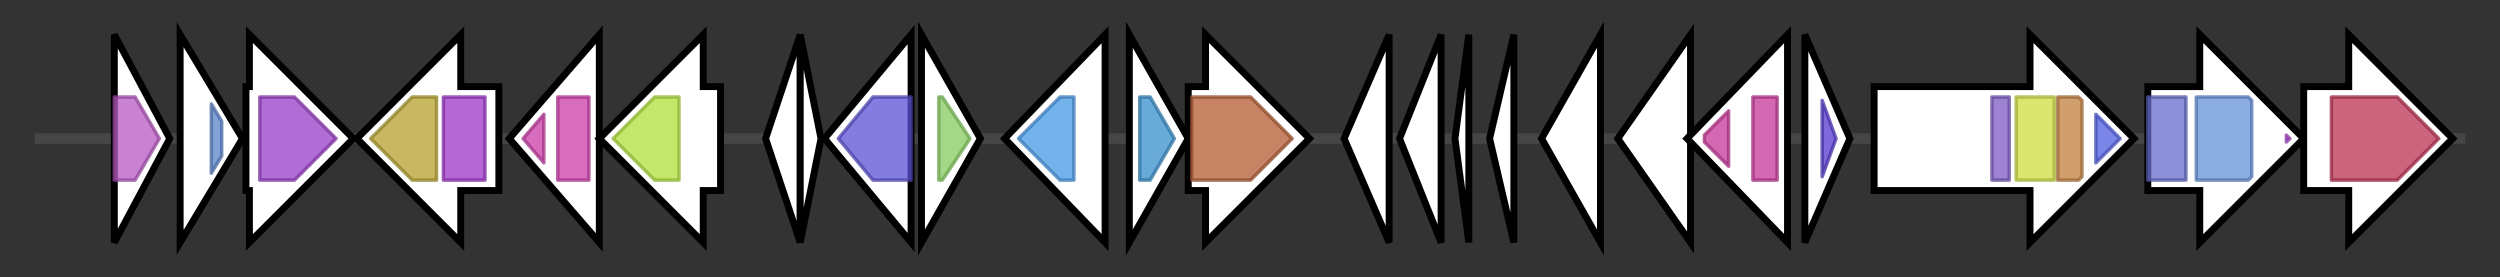 <svg version="1.1" baseProfile="full" xmlns="http://www.w3.org/2000/svg" width="721.667" height="80">
	<rect width="100%" height="100%" fill="#333333" stroke="none"/>
	<g>
		<line x1="10" y1="40.0" x2="711.667" y2="40.0" style="stroke:rgb(70,70,70); stroke-width:3 "/>
		<g>
			<title> (ctg686_29)</title>
			<polygon class=" (ctg686_29)" points="33,10 49,40 33,70" fill="rgb(255,255,255)" fill-opacity="1.0" stroke="rgb(0,0,0)" stroke-width="2"  />
			<g>
				<title>YgbB (PF02542)
"YgbB family"</title>
				<polygon class="PF02542" points="33,28 39,28 46,40 39,52 33,52" stroke-linejoin="round" width="15" height="24" fill="rgb(183,87,193)" stroke="rgb(146,69,154)" stroke-width="1" opacity="0.75" />
			</g>
		</g>
		<g>
			<title> (ctg686_30)</title>
			<polygon class=" (ctg686_30)" points="52,10 70,40 52,70" fill="rgb(255,255,255)" fill-opacity="1.0" stroke="rgb(0,0,0)" stroke-width="2"  />
			<g>
				<title>Hexapep (PF00132)
"Bacterial transferase hexapeptide (six repeats)"</title>
				<polygon class="PF00132" points="61,30 64,35 64,45 61,50" stroke-linejoin="round" width="3" height="24" fill="rgb(89,131,202)" stroke="rgb(71,104,161)" stroke-width="1" opacity="0.75" />
			</g>
		</g>
		<g>
			<title> (ctg686_31)</title>
			<polygon class=" (ctg686_31)" points="71,25 72,25 72,10 102,40 72,70 72,55 71,55" fill="rgb(255,255,255)" fill-opacity="1.0" stroke="rgb(0,0,0)" stroke-width="2"  />
			<g>
				<title>DeoC (PF01791)
"DeoC/LacD family aldolase"</title>
				<polygon class="PF01791" points="75,28 85,28 97,40 85,52 75,52" stroke-linejoin="round" width="24" height="24" fill="rgb(151,59,198)" stroke="rgb(120,47,158)" stroke-width="1" opacity="0.75" />
			</g>
		</g>
		<g>
			<title> (ctg686_32)</title>
			<polygon class=" (ctg686_32)" points="144,25 133,25 133,10 103,40 133,70 133,55 144,55" fill="rgb(255,255,255)" fill-opacity="1.0" stroke="rgb(0,0,0)" stroke-width="2"  />
			<g>
				<title>ELFV_dehydrog (PF00208)
"Glutamate/Leucine/Phenylalanine/Valine dehydrogenase"</title>
				<polygon class="PF00208" points="107,40 119,28 126,28 126,52 119,52" stroke-linejoin="round" width="23" height="24" fill="rgb(181,160,45)" stroke="rgb(144,128,36)" stroke-width="1" opacity="0.75" />
			</g>
			<g>
				<title>ELFV_dehydrog_N (PF02812)
"Glu/Leu/Phe/Val dehydrogenase, dimerisation domain"</title>
				<rect class="PF02812" x="128" y="28" stroke-linejoin="round" width="12" height="24" fill="rgb(157,52,200)" stroke="rgb(125,41,160)" stroke-width="1" opacity="0.75" />
			</g>
		</g>
		<g>
			<title> (ctg686_33)</title>
			<polygon class=" (ctg686_33)" points="147,40 173,10 173,70" fill="rgb(255,255,255)" fill-opacity="1.0" stroke="rgb(0,0,0)" stroke-width="2"  />
			<g>
				<title>PseudoU_synth_1 (PF01416)
"tRNA pseudouridine synthase"</title>
				<polygon class="PF01416" points="151,40 157,33 157,47" stroke-linejoin="round" width="10" height="24" fill="rgb(202,60,168)" stroke="rgb(161,47,134)" stroke-width="1" opacity="0.75" />
			</g>
			<g>
				<title>PseudoU_synth_1 (PF01416)
"tRNA pseudouridine synthase"</title>
				<polygon class="PF01416" points="161,29 161,28 170,28 170,52 161,52 161,51" stroke-linejoin="round" width="9" height="24" fill="rgb(202,60,168)" stroke="rgb(161,47,134)" stroke-width="1" opacity="0.75" />
			</g>
		</g>
		<g>
			<title> (ctg686_34)</title>
			<polygon class=" (ctg686_34)" points="208,25 203,25 203,10 173,40 203,70 203,55 208,55" fill="rgb(255,255,255)" fill-opacity="1.0" stroke="rgb(0,0,0)" stroke-width="2"  />
			<g>
				<title>Amidase_3 (PF01520)
"N-acetylmuramoyl-L-alanine amidase"</title>
				<polygon class="PF01520" points="177,40 189,28 196,28 196,52 189,52" stroke-linejoin="round" width="23" height="24" fill="rgb(174,223,57)" stroke="rgb(139,178,45)" stroke-width="1" opacity="0.75" />
			</g>
		</g>
		<g>
			<title> (ctg686_35)</title>
			<polygon class=" (ctg686_35)" points="221,40 231,10 231,70" fill="rgb(255,255,255)" fill-opacity="1.0" stroke="rgb(0,0,0)" stroke-width="2"  />
		</g>
		<g>
			<title> (ctg686_36)</title>
			<polygon class=" (ctg686_36)" points="231,10 237,40 231,70" fill="rgb(255,255,255)" fill-opacity="1.0" stroke="rgb(0,0,0)" stroke-width="2"  />
		</g>
		<g>
			<title> (ctg686_37)</title>
			<polygon class=" (ctg686_37)" points="238,40 263,10 263,70" fill="rgb(255,255,255)" fill-opacity="1.0" stroke="rgb(0,0,0)" stroke-width="2"  />
			<g>
				<title>TatD_DNase (PF01026)
"TatD related DNase"</title>
				<polygon class="PF01026" points="242,40 252,28 263,28 263,52 252,52" stroke-linejoin="round" width="25" height="24" fill="rgb(91,81,210)" stroke="rgb(72,64,168)" stroke-width="1" opacity="0.75" />
			</g>
		</g>
		<g>
			<title> (ctg686_38)</title>
			<polygon class=" (ctg686_38)" points="266,10 283,40 266,70" fill="rgb(255,255,255)" fill-opacity="1.0" stroke="rgb(0,0,0)" stroke-width="2"  />
			<g>
				<title>PAP2 (PF01569)
"PAP2 superfamily"</title>
				<polygon class="PF01569" points="271,28 272,28 280,40 272,52 271,52" stroke-linejoin="round" width="11" height="24" fill="rgb(133,203,94)" stroke="rgb(106,162,75)" stroke-width="1" opacity="0.75" />
			</g>
		</g>
		<g>
			<title> (ctg686_39)</title>
			<polygon class=" (ctg686_39)" points="290,40 319,10 319,70" fill="rgb(255,255,255)" fill-opacity="1.0" stroke="rgb(0,0,0)" stroke-width="2"  />
			<g>
				<title>Peptidase_M48 (PF01435)
"Peptidase family M48"</title>
				<polygon class="PF01435" points="294,40 306,28 310,28 310,52 306,52" stroke-linejoin="round" width="20" height="24" fill="rgb(70,152,228)" stroke="rgb(56,121,182)" stroke-width="1" opacity="0.75" />
			</g>
		</g>
		<g>
			<title> (ctg686_40)</title>
			<polygon class=" (ctg686_40)" points="326,10 343,40 326,70" fill="rgb(255,255,255)" fill-opacity="1.0" stroke="rgb(0,0,0)" stroke-width="2"  />
			<g>
				<title>Cupredoxin_1 (PF13473)
"Cupredoxin-like domain"</title>
				<polygon class="PF13473" points="329,28 332,28 339,40 332,52 329,52" stroke-linejoin="round" width="12" height="24" fill="rgb(54,142,203)" stroke="rgb(43,113,162)" stroke-width="1" opacity="0.75" />
			</g>
		</g>
		<g>
			<title> (ctg686_41)</title>
			<polygon class=" (ctg686_41)" points="343,25 348,25 348,10 378,40 348,70 348,55 343,55" fill="rgb(255,255,255)" fill-opacity="1.0" stroke="rgb(0,0,0)" stroke-width="2"  />
			<g>
				<title>SQS_PSY (PF00494)
"Squalene/phytoene synthase"</title>
				<polygon class="PF00494" points="344,28 361,28 373,40 361,52 344,52" stroke-linejoin="round" width="30" height="24" fill="rgb(178,91,49)" stroke="rgb(142,72,39)" stroke-width="1" opacity="0.75" />
			</g>
		</g>
		<g>
			<title> (ctg686_42)</title>
			<polygon class=" (ctg686_42)" points="388,40 401,10 401,70" fill="rgb(255,255,255)" fill-opacity="1.0" stroke="rgb(0,0,0)" stroke-width="2"  />
		</g>
		<g>
			<title> (ctg686_43)</title>
			<polygon class=" (ctg686_43)" points="404,40 416,10 416,70" fill="rgb(255,255,255)" fill-opacity="1.0" stroke="rgb(0,0,0)" stroke-width="2"  />
		</g>
		<g>
			<title> (ctg686_44)</title>
			<polygon class=" (ctg686_44)" points="420,40 424,10 424,70" fill="rgb(255,255,255)" fill-opacity="1.0" stroke="rgb(0,0,0)" stroke-width="2"  />
		</g>
		<g>
			<title> (ctg686_45)</title>
			<polygon class=" (ctg686_45)" points="430,40 437,10 437,70" fill="rgb(255,255,255)" fill-opacity="1.0" stroke="rgb(0,0,0)" stroke-width="2"  />
		</g>
		<g>
			<title> (ctg686_46)</title>
			<polygon class=" (ctg686_46)" points="445,40 462,10 462,70" fill="rgb(255,255,255)" fill-opacity="1.0" stroke="rgb(0,0,0)" stroke-width="2"  />
		</g>
		<g>
			<title> (ctg686_47)</title>
			<polygon class=" (ctg686_47)" points="467,40 488,10 488,70" fill="rgb(255,255,255)" fill-opacity="1.0" stroke="rgb(0,0,0)" stroke-width="2"  />
		</g>
		<g>
			<title> (ctg686_48)</title>
			<polygon class=" (ctg686_48)" points="487,40 516,10 516,70" fill="rgb(255,255,255)" fill-opacity="1.0" stroke="rgb(0,0,0)" stroke-width="2"  />
			<g>
				<title>MazG (PF03819)
"MazG nucleotide pyrophosphohydrolase domain"</title>
				<polygon class="PF03819" points="492,39 499,32 499,48 492,41" stroke-linejoin="round" width="7" height="24" fill="rgb(199,54,154)" stroke="rgb(159,43,123)" stroke-width="1" opacity="0.75" />
			</g>
			<g>
				<title>MazG (PF03819)
"MazG nucleotide pyrophosphohydrolase domain"</title>
				<rect class="PF03819" x="506" y="28" stroke-linejoin="round" width="7" height="24" fill="rgb(199,54,154)" stroke="rgb(159,43,123)" stroke-width="1" opacity="0.75" />
			</g>
		</g>
		<g>
			<title> (ctg686_49)</title>
			<polygon class=" (ctg686_49)" points="521,10 534,40 521,70" fill="rgb(255,255,255)" fill-opacity="1.0" stroke="rgb(0,0,0)" stroke-width="2"  />
			<g>
				<title>DUF1844 (PF08899)
"Domain of unknown function (DUF1844)"</title>
				<polygon class="PF08899" points="526,29 530,40 526,51" stroke-linejoin="round" width="7" height="24" fill="rgb(86,55,205)" stroke="rgb(68,44,164)" stroke-width="1" opacity="0.75" />
			</g>
		</g>
		<g>
			<title> (ctg686_50)</title>
			<polygon class=" (ctg686_50)" points="541,25 586,25 586,10 616,40 586,70 586,55 541,55" fill="rgb(255,255,255)" fill-opacity="1.0" stroke="rgb(0,0,0)" stroke-width="2"  />
			<g>
				<title>HAMP (PF00672)
"HAMP domain"</title>
				<rect class="PF00672" x="575" y="28" stroke-linejoin="round" width="5" height="24" fill="rgb(124,89,195)" stroke="rgb(99,71,156)" stroke-width="1" opacity="0.75" />
			</g>
			<g>
				<title>PAS (PF00989)
"PAS fold"</title>
				<rect class="PF00989" x="582" y="28" stroke-linejoin="round" width="11" height="24" fill="rgb(205,221,64)" stroke="rgb(164,176,51)" stroke-width="1" opacity="0.75" />
			</g>
			<g>
				<title>HisKA (PF00512)
"His Kinase A (phospho-acceptor) domain"</title>
				<polygon class="PF00512" points="594,28 600,28 601,29 601,51 600,52 594,52" stroke-linejoin="round" width="7" height="24" fill="rgb(193,125,62)" stroke="rgb(154,100,49)" stroke-width="1" opacity="0.75" />
			</g>
			<g>
				<title>HATPase_c (PF02518)
"Histidine kinase-, DNA gyrase B-, and HSP90-like ATPase"</title>
				<polygon class="PF02518" points="605,33 612,40 605,47" stroke-linejoin="round" width="10" height="24" fill="rgb(80,94,225)" stroke="rgb(64,75,180)" stroke-width="1" opacity="0.75" />
			</g>
		</g>
		<g>
			<title> (ctg686_51)</title>
			<polygon class=" (ctg686_51)" points="620,25 635,25 635,10 665,40 635,70 635,55 620,55" fill="rgb(255,255,255)" fill-opacity="1.0" stroke="rgb(0,0,0)" stroke-width="2"  />
			<g>
				<title>Response_reg (PF00072)
"Response regulator receiver domain"</title>
				<rect class="PF00072" x="620" y="28" stroke-linejoin="round" width="11" height="24" fill="rgb(100,107,203)" stroke="rgb(80,85,162)" stroke-width="1" opacity="0.75" />
			</g>
			<g>
				<title>Sigma54_activat (PF00158)
"Sigma-54 interaction domain"</title>
				<polygon class="PF00158" points="634,28 649,28 650,29 650,51 649,52 634,52" stroke-linejoin="round" width="16" height="24" fill="rgb(101,145,216)" stroke="rgb(80,115,172)" stroke-width="1" opacity="0.75" />
			</g>
			<g>
				<title>HTH_8 (PF02954)
"Bacterial regulatory protein, Fis family"</title>
				<polygon class="PF02954" points="660,39 661,40 660,41" stroke-linejoin="round" width="4" height="24" fill="rgb(168,63,200)" stroke="rgb(134,50,160)" stroke-width="1" opacity="0.75" />
			</g>
		</g>
		<g>
			<title> (ctg686_52)</title>
			<polygon class=" (ctg686_52)" points="665,25 678,25 678,10 708,40 678,70 678,55 665,55" fill="rgb(255,255,255)" fill-opacity="1.0" stroke="rgb(0,0,0)" stroke-width="2"  />
			<g>
				<title>tRNA_U5-meth_tr (PF05958)
"tRNA (Uracil-5-)-methyltransferase"</title>
				<polygon class="PF05958" points="673,28 692,28 704,40 692,52 673,52" stroke-linejoin="round" width="35" height="24" fill="rgb(187,48,82)" stroke="rgb(149,38,65)" stroke-width="1" opacity="0.75" />
			</g>
		</g>
	</g>
</svg>
